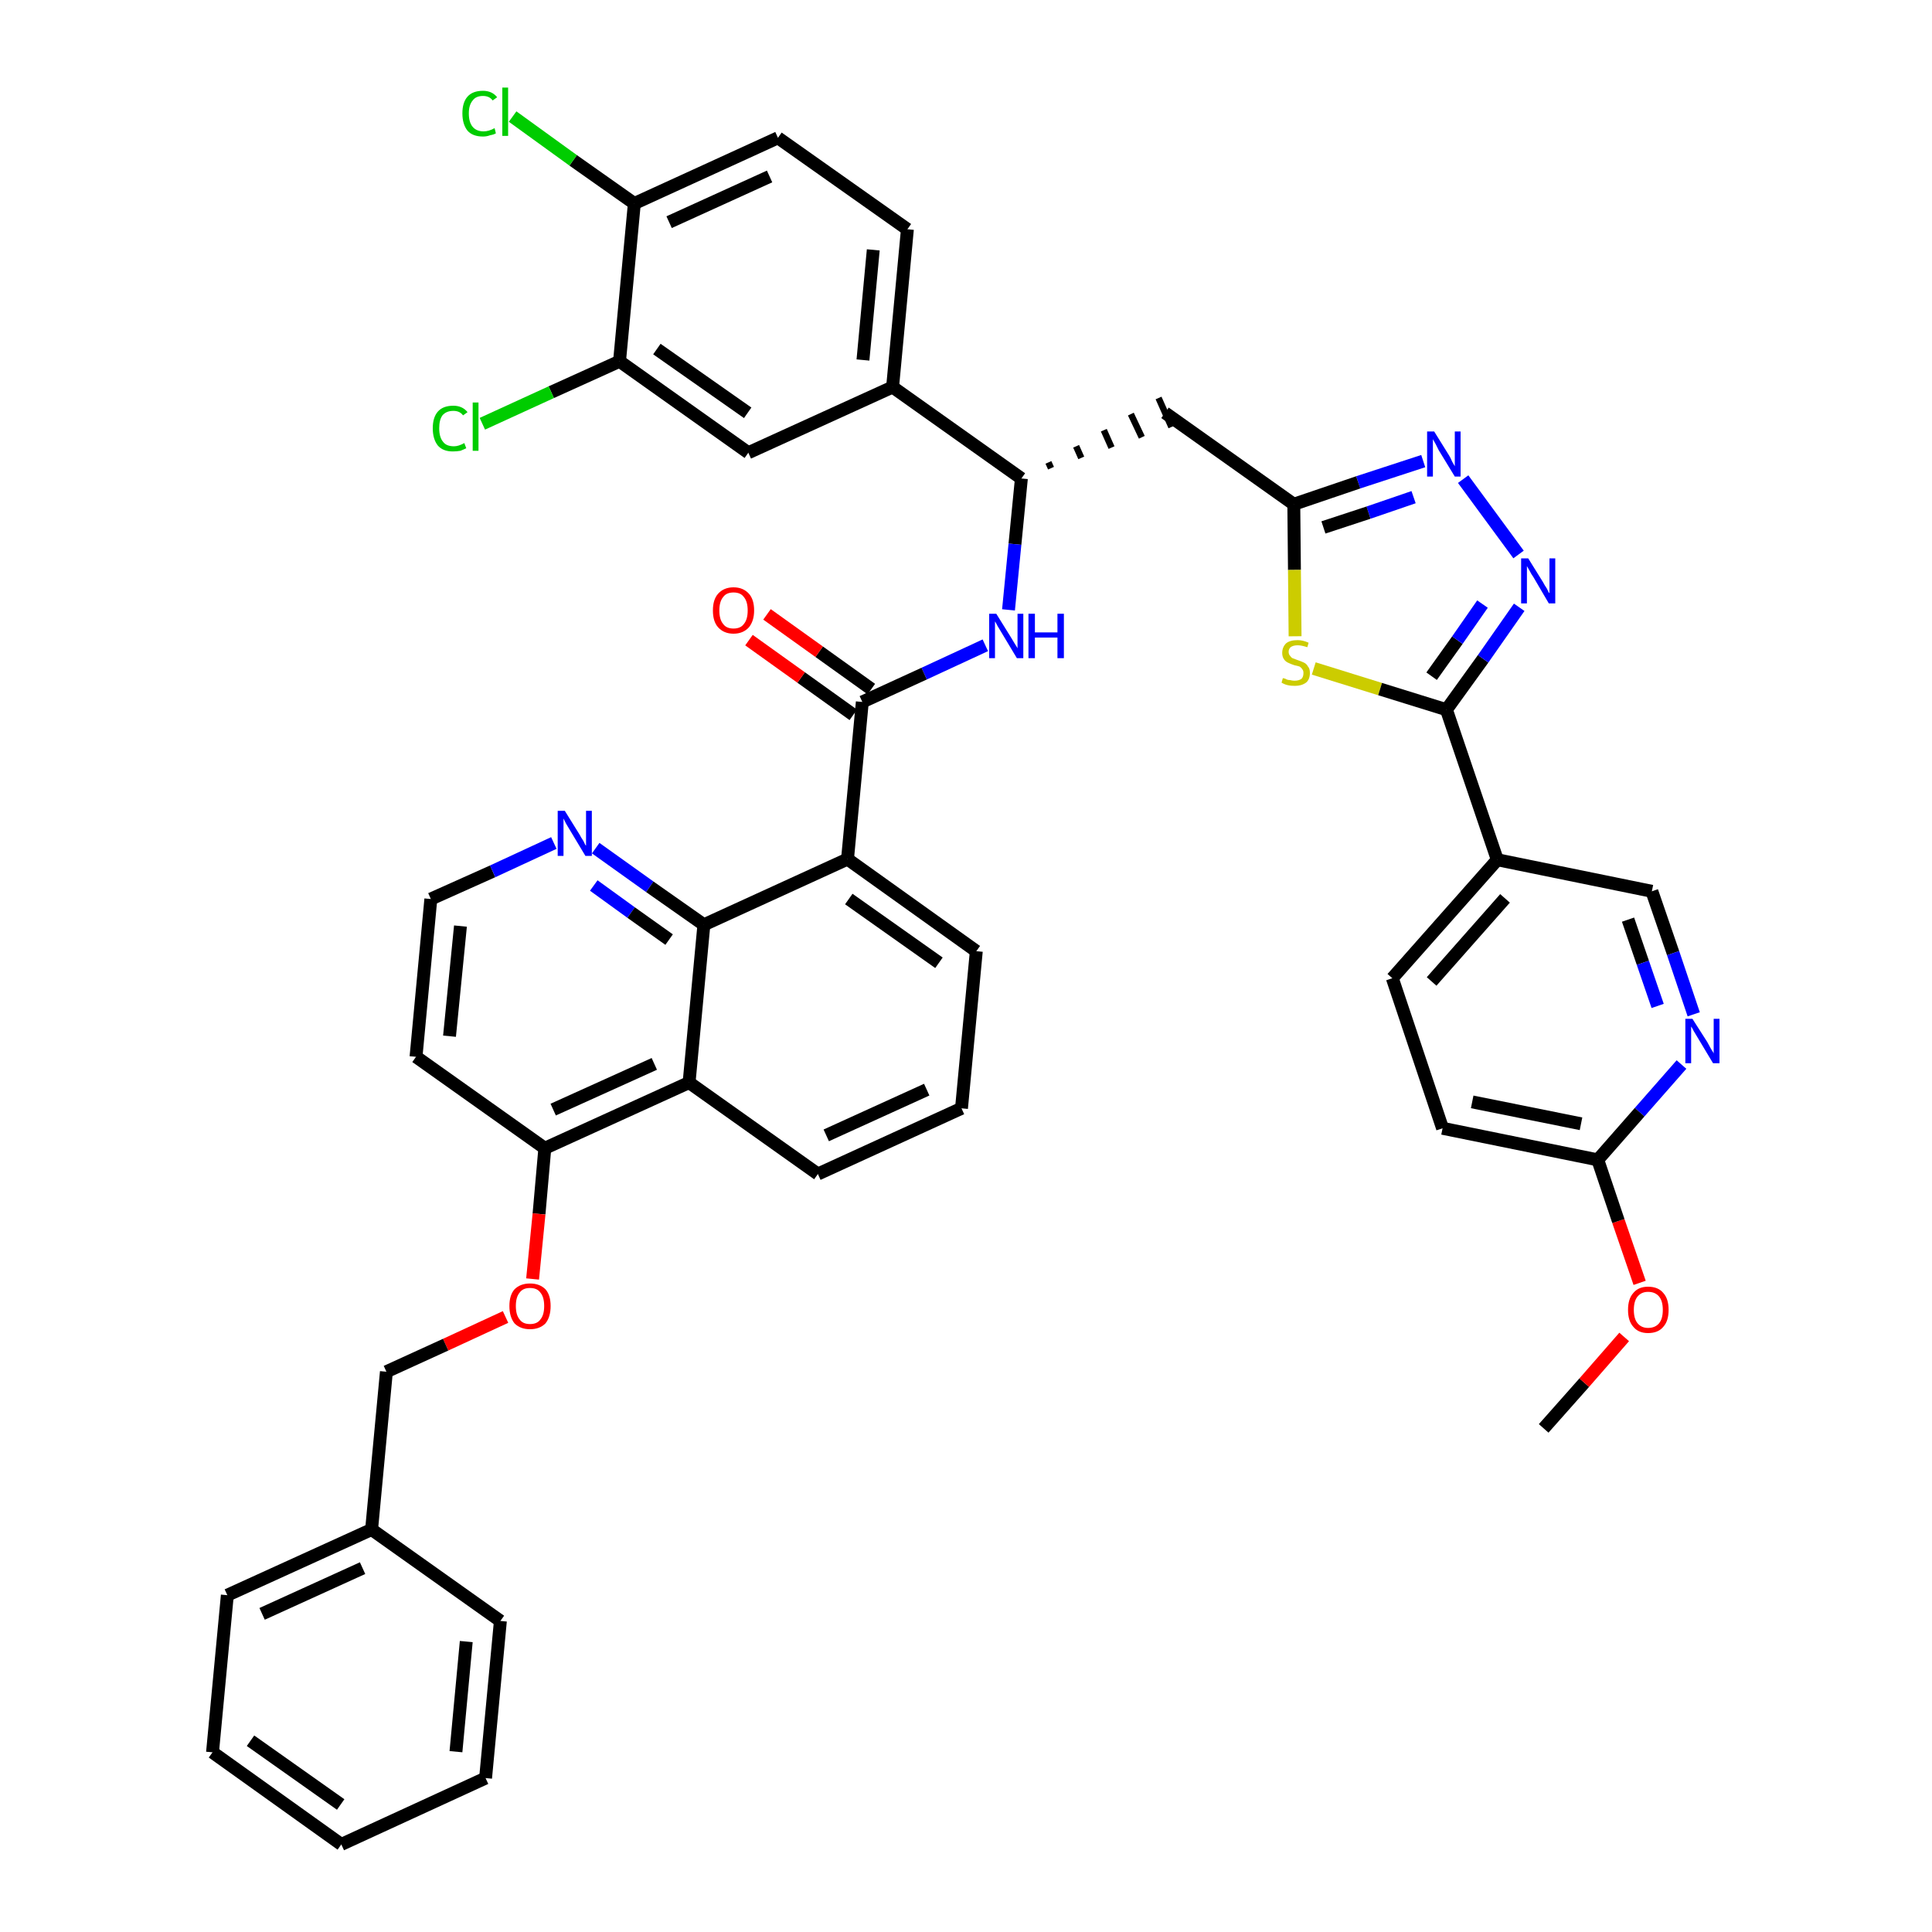 <?xml version='1.0' encoding='iso-8859-1'?>
<svg version='1.1' baseProfile='full'
              xmlns='http://www.w3.org/2000/svg'
                      xmlns:rdkit='http://www.rdkit.org/xml'
                      xmlns:xlink='http://www.w3.org/1999/xlink'
                  xml:space='preserve'
width='300px' height='300px' viewBox='0 0 300 300'>
<!-- END OF HEADER -->
<path class='bond-0 atom-0 atom-1' d='M 239.7,221.8 L 246.0,214.7' style='fill:none;fill-rule:evenodd;stroke:#000000;stroke-width:2.0px;stroke-linecap:butt;stroke-linejoin:miter;stroke-opacity:1' />
<path class='bond-0 atom-0 atom-1' d='M 246.0,214.7 L 252.2,207.6' style='fill:none;fill-rule:evenodd;stroke:#FF0000;stroke-width:2.0px;stroke-linecap:butt;stroke-linejoin:miter;stroke-opacity:1' />
<path class='bond-1 atom-1 atom-2' d='M 254.6,199.2 L 251.3,189.6' style='fill:none;fill-rule:evenodd;stroke:#FF0000;stroke-width:2.0px;stroke-linecap:butt;stroke-linejoin:miter;stroke-opacity:1' />
<path class='bond-1 atom-1 atom-2' d='M 251.3,189.6 L 248.1,180.1' style='fill:none;fill-rule:evenodd;stroke:#000000;stroke-width:2.0px;stroke-linecap:butt;stroke-linejoin:miter;stroke-opacity:1' />
<path class='bond-2 atom-2 atom-3' d='M 248.1,180.1 L 224.0,175.2' style='fill:none;fill-rule:evenodd;stroke:#000000;stroke-width:2.0px;stroke-linecap:butt;stroke-linejoin:miter;stroke-opacity:1' />
<path class='bond-2 atom-2 atom-3' d='M 245.5,174.5 L 228.6,171.1' style='fill:none;fill-rule:evenodd;stroke:#000000;stroke-width:2.0px;stroke-linecap:butt;stroke-linejoin:miter;stroke-opacity:1' />
<path class='bond-43 atom-43 atom-2' d='M 261.1,165.3 L 254.6,172.7' style='fill:none;fill-rule:evenodd;stroke:#0000FF;stroke-width:2.0px;stroke-linecap:butt;stroke-linejoin:miter;stroke-opacity:1' />
<path class='bond-43 atom-43 atom-2' d='M 254.6,172.7 L 248.1,180.1' style='fill:none;fill-rule:evenodd;stroke:#000000;stroke-width:2.0px;stroke-linecap:butt;stroke-linejoin:miter;stroke-opacity:1' />
<path class='bond-3 atom-3 atom-4' d='M 224.0,175.2 L 216.2,151.9' style='fill:none;fill-rule:evenodd;stroke:#000000;stroke-width:2.0px;stroke-linecap:butt;stroke-linejoin:miter;stroke-opacity:1' />
<path class='bond-4 atom-4 atom-5' d='M 216.2,151.9 L 232.5,133.5' style='fill:none;fill-rule:evenodd;stroke:#000000;stroke-width:2.0px;stroke-linecap:butt;stroke-linejoin:miter;stroke-opacity:1' />
<path class='bond-4 atom-4 atom-5' d='M 222.3,152.4 L 233.7,139.5' style='fill:none;fill-rule:evenodd;stroke:#000000;stroke-width:2.0px;stroke-linecap:butt;stroke-linejoin:miter;stroke-opacity:1' />
<path class='bond-5 atom-5 atom-6' d='M 232.5,133.5 L 224.6,110.2' style='fill:none;fill-rule:evenodd;stroke:#000000;stroke-width:2.0px;stroke-linecap:butt;stroke-linejoin:miter;stroke-opacity:1' />
<path class='bond-41 atom-5 atom-42' d='M 232.5,133.5 L 256.5,138.4' style='fill:none;fill-rule:evenodd;stroke:#000000;stroke-width:2.0px;stroke-linecap:butt;stroke-linejoin:miter;stroke-opacity:1' />
<path class='bond-6 atom-6 atom-7' d='M 224.6,110.2 L 230.3,102.3' style='fill:none;fill-rule:evenodd;stroke:#000000;stroke-width:2.0px;stroke-linecap:butt;stroke-linejoin:miter;stroke-opacity:1' />
<path class='bond-6 atom-6 atom-7' d='M 230.3,102.3 L 235.9,94.3' style='fill:none;fill-rule:evenodd;stroke:#0000FF;stroke-width:2.0px;stroke-linecap:butt;stroke-linejoin:miter;stroke-opacity:1' />
<path class='bond-6 atom-6 atom-7' d='M 222.3,105.0 L 226.3,99.4' style='fill:none;fill-rule:evenodd;stroke:#000000;stroke-width:2.0px;stroke-linecap:butt;stroke-linejoin:miter;stroke-opacity:1' />
<path class='bond-6 atom-6 atom-7' d='M 226.3,99.4 L 230.2,93.8' style='fill:none;fill-rule:evenodd;stroke:#0000FF;stroke-width:2.0px;stroke-linecap:butt;stroke-linejoin:miter;stroke-opacity:1' />
<path class='bond-44 atom-41 atom-6' d='M 204.0,103.8 L 214.3,107.0' style='fill:none;fill-rule:evenodd;stroke:#CCCC00;stroke-width:2.0px;stroke-linecap:butt;stroke-linejoin:miter;stroke-opacity:1' />
<path class='bond-44 atom-41 atom-6' d='M 214.3,107.0 L 224.6,110.2' style='fill:none;fill-rule:evenodd;stroke:#000000;stroke-width:2.0px;stroke-linecap:butt;stroke-linejoin:miter;stroke-opacity:1' />
<path class='bond-7 atom-7 atom-8' d='M 235.8,86.1 L 227.2,74.4' style='fill:none;fill-rule:evenodd;stroke:#0000FF;stroke-width:2.0px;stroke-linecap:butt;stroke-linejoin:miter;stroke-opacity:1' />
<path class='bond-8 atom-8 atom-9' d='M 221.0,71.6 L 210.9,74.9' style='fill:none;fill-rule:evenodd;stroke:#0000FF;stroke-width:2.0px;stroke-linecap:butt;stroke-linejoin:miter;stroke-opacity:1' />
<path class='bond-8 atom-8 atom-9' d='M 210.9,74.9 L 200.9,78.3' style='fill:none;fill-rule:evenodd;stroke:#000000;stroke-width:2.0px;stroke-linecap:butt;stroke-linejoin:miter;stroke-opacity:1' />
<path class='bond-8 atom-8 atom-9' d='M 219.5,77.2 L 212.5,79.6' style='fill:none;fill-rule:evenodd;stroke:#0000FF;stroke-width:2.0px;stroke-linecap:butt;stroke-linejoin:miter;stroke-opacity:1' />
<path class='bond-8 atom-8 atom-9' d='M 212.5,79.6 L 205.5,81.9' style='fill:none;fill-rule:evenodd;stroke:#000000;stroke-width:2.0px;stroke-linecap:butt;stroke-linejoin:miter;stroke-opacity:1' />
<path class='bond-9 atom-9 atom-10' d='M 200.9,78.3 L 180.9,64.1' style='fill:none;fill-rule:evenodd;stroke:#000000;stroke-width:2.0px;stroke-linecap:butt;stroke-linejoin:miter;stroke-opacity:1' />
<path class='bond-40 atom-9 atom-41' d='M 200.9,78.3 L 201.0,88.5' style='fill:none;fill-rule:evenodd;stroke:#000000;stroke-width:2.0px;stroke-linecap:butt;stroke-linejoin:miter;stroke-opacity:1' />
<path class='bond-40 atom-9 atom-41' d='M 201.0,88.5 L 201.1,98.8' style='fill:none;fill-rule:evenodd;stroke:#CCCC00;stroke-width:2.0px;stroke-linecap:butt;stroke-linejoin:miter;stroke-opacity:1' />
<path class='bond-10 atom-11 atom-10' d='M 163.2,72.7 L 162.8,71.8' style='fill:none;fill-rule:evenodd;stroke:#000000;stroke-width:1.0px;stroke-linecap:butt;stroke-linejoin:miter;stroke-opacity:1' />
<path class='bond-10 atom-11 atom-10' d='M 167.9,71.1 L 167.1,69.3' style='fill:none;fill-rule:evenodd;stroke:#000000;stroke-width:1.0px;stroke-linecap:butt;stroke-linejoin:miter;stroke-opacity:1' />
<path class='bond-10 atom-11 atom-10' d='M 172.6,69.5 L 171.4,66.8' style='fill:none;fill-rule:evenodd;stroke:#000000;stroke-width:1.0px;stroke-linecap:butt;stroke-linejoin:miter;stroke-opacity:1' />
<path class='bond-10 atom-11 atom-10' d='M 177.3,67.9 L 175.6,64.3' style='fill:none;fill-rule:evenodd;stroke:#000000;stroke-width:1.0px;stroke-linecap:butt;stroke-linejoin:miter;stroke-opacity:1' />
<path class='bond-10 atom-11 atom-10' d='M 181.9,66.3 L 179.9,61.8' style='fill:none;fill-rule:evenodd;stroke:#000000;stroke-width:1.0px;stroke-linecap:butt;stroke-linejoin:miter;stroke-opacity:1' />
<path class='bond-11 atom-11 atom-12' d='M 158.6,74.3 L 157.6,84.5' style='fill:none;fill-rule:evenodd;stroke:#000000;stroke-width:2.0px;stroke-linecap:butt;stroke-linejoin:miter;stroke-opacity:1' />
<path class='bond-11 atom-11 atom-12' d='M 157.6,84.5 L 156.6,94.7' style='fill:none;fill-rule:evenodd;stroke:#0000FF;stroke-width:2.0px;stroke-linecap:butt;stroke-linejoin:miter;stroke-opacity:1' />
<path class='bond-32 atom-11 atom-33' d='M 158.6,74.3 L 138.6,60.1' style='fill:none;fill-rule:evenodd;stroke:#000000;stroke-width:2.0px;stroke-linecap:butt;stroke-linejoin:miter;stroke-opacity:1' />
<path class='bond-12 atom-12 atom-13' d='M 153.0,100.2 L 143.5,104.6' style='fill:none;fill-rule:evenodd;stroke:#0000FF;stroke-width:2.0px;stroke-linecap:butt;stroke-linejoin:miter;stroke-opacity:1' />
<path class='bond-12 atom-12 atom-13' d='M 143.5,104.6 L 133.9,109.0' style='fill:none;fill-rule:evenodd;stroke:#000000;stroke-width:2.0px;stroke-linecap:butt;stroke-linejoin:miter;stroke-opacity:1' />
<path class='bond-13 atom-13 atom-14' d='M 135.3,107.0 L 127.2,101.2' style='fill:none;fill-rule:evenodd;stroke:#000000;stroke-width:2.0px;stroke-linecap:butt;stroke-linejoin:miter;stroke-opacity:1' />
<path class='bond-13 atom-13 atom-14' d='M 127.2,101.2 L 119.1,95.4' style='fill:none;fill-rule:evenodd;stroke:#FF0000;stroke-width:2.0px;stroke-linecap:butt;stroke-linejoin:miter;stroke-opacity:1' />
<path class='bond-13 atom-13 atom-14' d='M 132.5,111.0 L 124.4,105.2' style='fill:none;fill-rule:evenodd;stroke:#000000;stroke-width:2.0px;stroke-linecap:butt;stroke-linejoin:miter;stroke-opacity:1' />
<path class='bond-13 atom-13 atom-14' d='M 124.4,105.2 L 116.3,99.4' style='fill:none;fill-rule:evenodd;stroke:#FF0000;stroke-width:2.0px;stroke-linecap:butt;stroke-linejoin:miter;stroke-opacity:1' />
<path class='bond-14 atom-13 atom-15' d='M 133.9,109.0 L 131.6,133.4' style='fill:none;fill-rule:evenodd;stroke:#000000;stroke-width:2.0px;stroke-linecap:butt;stroke-linejoin:miter;stroke-opacity:1' />
<path class='bond-15 atom-15 atom-16' d='M 131.6,133.4 L 151.6,147.7' style='fill:none;fill-rule:evenodd;stroke:#000000;stroke-width:2.0px;stroke-linecap:butt;stroke-linejoin:miter;stroke-opacity:1' />
<path class='bond-15 atom-15 atom-16' d='M 131.8,139.6 L 145.8,149.5' style='fill:none;fill-rule:evenodd;stroke:#000000;stroke-width:2.0px;stroke-linecap:butt;stroke-linejoin:miter;stroke-opacity:1' />
<path class='bond-45 atom-32 atom-15' d='M 109.3,143.6 L 131.6,133.4' style='fill:none;fill-rule:evenodd;stroke:#000000;stroke-width:2.0px;stroke-linecap:butt;stroke-linejoin:miter;stroke-opacity:1' />
<path class='bond-16 atom-16 atom-17' d='M 151.6,147.7 L 149.3,172.1' style='fill:none;fill-rule:evenodd;stroke:#000000;stroke-width:2.0px;stroke-linecap:butt;stroke-linejoin:miter;stroke-opacity:1' />
<path class='bond-17 atom-17 atom-18' d='M 149.3,172.1 L 127.0,182.3' style='fill:none;fill-rule:evenodd;stroke:#000000;stroke-width:2.0px;stroke-linecap:butt;stroke-linejoin:miter;stroke-opacity:1' />
<path class='bond-17 atom-17 atom-18' d='M 143.9,169.2 L 128.3,176.3' style='fill:none;fill-rule:evenodd;stroke:#000000;stroke-width:2.0px;stroke-linecap:butt;stroke-linejoin:miter;stroke-opacity:1' />
<path class='bond-18 atom-18 atom-19' d='M 127.0,182.3 L 107.0,168.1' style='fill:none;fill-rule:evenodd;stroke:#000000;stroke-width:2.0px;stroke-linecap:butt;stroke-linejoin:miter;stroke-opacity:1' />
<path class='bond-19 atom-19 atom-20' d='M 107.0,168.1 L 84.6,178.3' style='fill:none;fill-rule:evenodd;stroke:#000000;stroke-width:2.0px;stroke-linecap:butt;stroke-linejoin:miter;stroke-opacity:1' />
<path class='bond-19 atom-19 atom-20' d='M 101.6,165.2 L 85.9,172.3' style='fill:none;fill-rule:evenodd;stroke:#000000;stroke-width:2.0px;stroke-linecap:butt;stroke-linejoin:miter;stroke-opacity:1' />
<path class='bond-47 atom-32 atom-19' d='M 109.3,143.6 L 107.0,168.1' style='fill:none;fill-rule:evenodd;stroke:#000000;stroke-width:2.0px;stroke-linecap:butt;stroke-linejoin:miter;stroke-opacity:1' />
<path class='bond-20 atom-20 atom-21' d='M 84.6,178.3 L 83.7,188.5' style='fill:none;fill-rule:evenodd;stroke:#000000;stroke-width:2.0px;stroke-linecap:butt;stroke-linejoin:miter;stroke-opacity:1' />
<path class='bond-20 atom-20 atom-21' d='M 83.7,188.5 L 82.7,198.6' style='fill:none;fill-rule:evenodd;stroke:#FF0000;stroke-width:2.0px;stroke-linecap:butt;stroke-linejoin:miter;stroke-opacity:1' />
<path class='bond-28 atom-20 atom-29' d='M 84.6,178.3 L 64.6,164.1' style='fill:none;fill-rule:evenodd;stroke:#000000;stroke-width:2.0px;stroke-linecap:butt;stroke-linejoin:miter;stroke-opacity:1' />
<path class='bond-21 atom-21 atom-22' d='M 78.5,204.5 L 69.2,208.8' style='fill:none;fill-rule:evenodd;stroke:#FF0000;stroke-width:2.0px;stroke-linecap:butt;stroke-linejoin:miter;stroke-opacity:1' />
<path class='bond-21 atom-21 atom-22' d='M 69.2,208.8 L 60.0,213.0' style='fill:none;fill-rule:evenodd;stroke:#000000;stroke-width:2.0px;stroke-linecap:butt;stroke-linejoin:miter;stroke-opacity:1' />
<path class='bond-22 atom-22 atom-23' d='M 60.0,213.0 L 57.7,237.5' style='fill:none;fill-rule:evenodd;stroke:#000000;stroke-width:2.0px;stroke-linecap:butt;stroke-linejoin:miter;stroke-opacity:1' />
<path class='bond-23 atom-23 atom-24' d='M 57.7,237.5 L 35.3,247.7' style='fill:none;fill-rule:evenodd;stroke:#000000;stroke-width:2.0px;stroke-linecap:butt;stroke-linejoin:miter;stroke-opacity:1' />
<path class='bond-23 atom-23 atom-24' d='M 56.3,243.5 L 40.7,250.6' style='fill:none;fill-rule:evenodd;stroke:#000000;stroke-width:2.0px;stroke-linecap:butt;stroke-linejoin:miter;stroke-opacity:1' />
<path class='bond-48 atom-28 atom-23' d='M 77.7,251.7 L 57.7,237.5' style='fill:none;fill-rule:evenodd;stroke:#000000;stroke-width:2.0px;stroke-linecap:butt;stroke-linejoin:miter;stroke-opacity:1' />
<path class='bond-24 atom-24 atom-25' d='M 35.3,247.7 L 33.0,272.1' style='fill:none;fill-rule:evenodd;stroke:#000000;stroke-width:2.0px;stroke-linecap:butt;stroke-linejoin:miter;stroke-opacity:1' />
<path class='bond-25 atom-25 atom-26' d='M 33.0,272.1 L 53.0,286.4' style='fill:none;fill-rule:evenodd;stroke:#000000;stroke-width:2.0px;stroke-linecap:butt;stroke-linejoin:miter;stroke-opacity:1' />
<path class='bond-25 atom-25 atom-26' d='M 38.9,270.3 L 52.9,280.2' style='fill:none;fill-rule:evenodd;stroke:#000000;stroke-width:2.0px;stroke-linecap:butt;stroke-linejoin:miter;stroke-opacity:1' />
<path class='bond-26 atom-26 atom-27' d='M 53.0,286.4 L 75.4,276.1' style='fill:none;fill-rule:evenodd;stroke:#000000;stroke-width:2.0px;stroke-linecap:butt;stroke-linejoin:miter;stroke-opacity:1' />
<path class='bond-27 atom-27 atom-28' d='M 75.4,276.1 L 77.7,251.7' style='fill:none;fill-rule:evenodd;stroke:#000000;stroke-width:2.0px;stroke-linecap:butt;stroke-linejoin:miter;stroke-opacity:1' />
<path class='bond-27 atom-27 atom-28' d='M 70.8,272.0 L 72.4,254.9' style='fill:none;fill-rule:evenodd;stroke:#000000;stroke-width:2.0px;stroke-linecap:butt;stroke-linejoin:miter;stroke-opacity:1' />
<path class='bond-29 atom-29 atom-30' d='M 64.6,164.1 L 66.9,139.6' style='fill:none;fill-rule:evenodd;stroke:#000000;stroke-width:2.0px;stroke-linecap:butt;stroke-linejoin:miter;stroke-opacity:1' />
<path class='bond-29 atom-29 atom-30' d='M 69.8,160.9 L 71.5,143.8' style='fill:none;fill-rule:evenodd;stroke:#000000;stroke-width:2.0px;stroke-linecap:butt;stroke-linejoin:miter;stroke-opacity:1' />
<path class='bond-30 atom-30 atom-31' d='M 66.9,139.6 L 76.5,135.3' style='fill:none;fill-rule:evenodd;stroke:#000000;stroke-width:2.0px;stroke-linecap:butt;stroke-linejoin:miter;stroke-opacity:1' />
<path class='bond-30 atom-30 atom-31' d='M 76.5,135.3 L 86.0,130.9' style='fill:none;fill-rule:evenodd;stroke:#0000FF;stroke-width:2.0px;stroke-linecap:butt;stroke-linejoin:miter;stroke-opacity:1' />
<path class='bond-31 atom-31 atom-32' d='M 92.5,131.7 L 100.9,137.7' style='fill:none;fill-rule:evenodd;stroke:#0000FF;stroke-width:2.0px;stroke-linecap:butt;stroke-linejoin:miter;stroke-opacity:1' />
<path class='bond-31 atom-31 atom-32' d='M 100.9,137.7 L 109.3,143.6' style='fill:none;fill-rule:evenodd;stroke:#000000;stroke-width:2.0px;stroke-linecap:butt;stroke-linejoin:miter;stroke-opacity:1' />
<path class='bond-31 atom-31 atom-32' d='M 92.2,137.5 L 98.0,141.7' style='fill:none;fill-rule:evenodd;stroke:#0000FF;stroke-width:2.0px;stroke-linecap:butt;stroke-linejoin:miter;stroke-opacity:1' />
<path class='bond-31 atom-31 atom-32' d='M 98.0,141.7 L 103.9,145.9' style='fill:none;fill-rule:evenodd;stroke:#000000;stroke-width:2.0px;stroke-linecap:butt;stroke-linejoin:miter;stroke-opacity:1' />
<path class='bond-33 atom-33 atom-34' d='M 138.6,60.1 L 140.9,35.6' style='fill:none;fill-rule:evenodd;stroke:#000000;stroke-width:2.0px;stroke-linecap:butt;stroke-linejoin:miter;stroke-opacity:1' />
<path class='bond-33 atom-33 atom-34' d='M 134.0,55.9 L 135.6,38.8' style='fill:none;fill-rule:evenodd;stroke:#000000;stroke-width:2.0px;stroke-linecap:butt;stroke-linejoin:miter;stroke-opacity:1' />
<path class='bond-46 atom-40 atom-33' d='M 116.2,70.3 L 138.6,60.1' style='fill:none;fill-rule:evenodd;stroke:#000000;stroke-width:2.0px;stroke-linecap:butt;stroke-linejoin:miter;stroke-opacity:1' />
<path class='bond-34 atom-34 atom-35' d='M 140.9,35.6 L 120.8,21.4' style='fill:none;fill-rule:evenodd;stroke:#000000;stroke-width:2.0px;stroke-linecap:butt;stroke-linejoin:miter;stroke-opacity:1' />
<path class='bond-35 atom-35 atom-36' d='M 120.8,21.4 L 98.5,31.6' style='fill:none;fill-rule:evenodd;stroke:#000000;stroke-width:2.0px;stroke-linecap:butt;stroke-linejoin:miter;stroke-opacity:1' />
<path class='bond-35 atom-35 atom-36' d='M 119.5,27.4 L 103.9,34.5' style='fill:none;fill-rule:evenodd;stroke:#000000;stroke-width:2.0px;stroke-linecap:butt;stroke-linejoin:miter;stroke-opacity:1' />
<path class='bond-36 atom-36 atom-37' d='M 98.5,31.6 L 89.0,24.9' style='fill:none;fill-rule:evenodd;stroke:#000000;stroke-width:2.0px;stroke-linecap:butt;stroke-linejoin:miter;stroke-opacity:1' />
<path class='bond-36 atom-36 atom-37' d='M 89.0,24.9 L 79.6,18.1' style='fill:none;fill-rule:evenodd;stroke:#00CC00;stroke-width:2.0px;stroke-linecap:butt;stroke-linejoin:miter;stroke-opacity:1' />
<path class='bond-37 atom-36 atom-38' d='M 98.5,31.6 L 96.2,56.1' style='fill:none;fill-rule:evenodd;stroke:#000000;stroke-width:2.0px;stroke-linecap:butt;stroke-linejoin:miter;stroke-opacity:1' />
<path class='bond-38 atom-38 atom-39' d='M 96.2,56.1 L 85.6,60.9' style='fill:none;fill-rule:evenodd;stroke:#000000;stroke-width:2.0px;stroke-linecap:butt;stroke-linejoin:miter;stroke-opacity:1' />
<path class='bond-38 atom-38 atom-39' d='M 85.6,60.9 L 74.9,65.8' style='fill:none;fill-rule:evenodd;stroke:#00CC00;stroke-width:2.0px;stroke-linecap:butt;stroke-linejoin:miter;stroke-opacity:1' />
<path class='bond-39 atom-38 atom-40' d='M 96.2,56.1 L 116.2,70.3' style='fill:none;fill-rule:evenodd;stroke:#000000;stroke-width:2.0px;stroke-linecap:butt;stroke-linejoin:miter;stroke-opacity:1' />
<path class='bond-39 atom-38 atom-40' d='M 102.0,54.2 L 116.1,64.1' style='fill:none;fill-rule:evenodd;stroke:#000000;stroke-width:2.0px;stroke-linecap:butt;stroke-linejoin:miter;stroke-opacity:1' />
<path class='bond-42 atom-42 atom-43' d='M 256.5,138.4 L 259.8,148.0' style='fill:none;fill-rule:evenodd;stroke:#000000;stroke-width:2.0px;stroke-linecap:butt;stroke-linejoin:miter;stroke-opacity:1' />
<path class='bond-42 atom-42 atom-43' d='M 259.8,148.0 L 263.0,157.5' style='fill:none;fill-rule:evenodd;stroke:#0000FF;stroke-width:2.0px;stroke-linecap:butt;stroke-linejoin:miter;stroke-opacity:1' />
<path class='bond-42 atom-42 atom-43' d='M 252.8,142.8 L 255.1,149.5' style='fill:none;fill-rule:evenodd;stroke:#000000;stroke-width:2.0px;stroke-linecap:butt;stroke-linejoin:miter;stroke-opacity:1' />
<path class='bond-42 atom-42 atom-43' d='M 255.1,149.5 L 257.4,156.2' style='fill:none;fill-rule:evenodd;stroke:#0000FF;stroke-width:2.0px;stroke-linecap:butt;stroke-linejoin:miter;stroke-opacity:1' />
<path  class='atom-1' d='M 252.8 203.4
Q 252.8 201.7, 253.6 200.8
Q 254.4 199.8, 255.9 199.8
Q 257.5 199.8, 258.3 200.8
Q 259.1 201.7, 259.1 203.4
Q 259.1 205.1, 258.3 206.0
Q 257.5 207.0, 255.9 207.0
Q 254.4 207.0, 253.6 206.0
Q 252.8 205.1, 252.8 203.4
M 255.9 206.2
Q 257.0 206.2, 257.6 205.5
Q 258.2 204.8, 258.2 203.4
Q 258.2 202.0, 257.6 201.3
Q 257.0 200.6, 255.9 200.6
Q 254.9 200.6, 254.3 201.3
Q 253.7 202.0, 253.7 203.4
Q 253.7 204.8, 254.3 205.5
Q 254.9 206.2, 255.9 206.2
' fill='#FF0000'/>
<path  class='atom-7' d='M 237.3 86.7
L 239.6 90.4
Q 239.8 90.8, 240.2 91.4
Q 240.5 92.1, 240.6 92.1
L 240.6 86.7
L 241.5 86.7
L 241.5 93.7
L 240.5 93.7
L 238.1 89.6
Q 237.8 89.2, 237.5 88.6
Q 237.2 88.1, 237.1 87.9
L 237.1 93.7
L 236.2 93.7
L 236.2 86.7
L 237.3 86.7
' fill='#0000FF'/>
<path  class='atom-8' d='M 222.7 67.0
L 225.0 70.7
Q 225.2 71.0, 225.5 71.7
Q 225.9 72.4, 225.9 72.4
L 225.9 67.0
L 226.8 67.0
L 226.8 74.0
L 225.9 74.0
L 223.4 69.9
Q 223.2 69.5, 222.9 68.9
Q 222.6 68.4, 222.5 68.2
L 222.5 74.0
L 221.6 74.0
L 221.6 67.0
L 222.7 67.0
' fill='#0000FF'/>
<path  class='atom-12' d='M 154.7 95.3
L 157.0 99.0
Q 157.2 99.3, 157.6 100.0
Q 158.0 100.6, 158.0 100.7
L 158.0 95.3
L 158.9 95.3
L 158.9 102.2
L 157.9 102.2
L 155.5 98.2
Q 155.2 97.7, 154.9 97.2
Q 154.6 96.6, 154.5 96.5
L 154.5 102.2
L 153.6 102.2
L 153.6 95.3
L 154.7 95.3
' fill='#0000FF'/>
<path  class='atom-12' d='M 159.7 95.3
L 160.7 95.3
L 160.7 98.2
L 164.2 98.2
L 164.2 95.3
L 165.2 95.3
L 165.2 102.2
L 164.2 102.2
L 164.2 99.0
L 160.7 99.0
L 160.7 102.2
L 159.7 102.2
L 159.7 95.3
' fill='#0000FF'/>
<path  class='atom-14' d='M 110.7 94.8
Q 110.7 93.1, 111.5 92.2
Q 112.4 91.2, 113.9 91.2
Q 115.4 91.2, 116.3 92.2
Q 117.1 93.1, 117.1 94.8
Q 117.1 96.4, 116.3 97.4
Q 115.4 98.4, 113.9 98.4
Q 112.4 98.4, 111.5 97.4
Q 110.7 96.5, 110.7 94.8
M 113.9 97.6
Q 115.0 97.6, 115.5 96.9
Q 116.1 96.2, 116.1 94.8
Q 116.1 93.4, 115.5 92.7
Q 115.0 92.0, 113.9 92.0
Q 112.8 92.0, 112.3 92.7
Q 111.7 93.4, 111.7 94.8
Q 111.7 96.2, 112.3 96.9
Q 112.8 97.6, 113.9 97.6
' fill='#FF0000'/>
<path  class='atom-21' d='M 79.1 202.8
Q 79.1 201.1, 79.9 200.2
Q 80.8 199.3, 82.3 199.3
Q 83.8 199.3, 84.7 200.2
Q 85.5 201.1, 85.5 202.8
Q 85.5 204.5, 84.7 205.5
Q 83.8 206.4, 82.3 206.4
Q 80.8 206.4, 79.9 205.5
Q 79.1 204.5, 79.1 202.8
M 82.3 205.6
Q 83.4 205.6, 83.9 204.9
Q 84.5 204.2, 84.5 202.8
Q 84.5 201.4, 83.9 200.7
Q 83.4 200.0, 82.3 200.0
Q 81.2 200.0, 80.7 200.7
Q 80.1 201.4, 80.1 202.8
Q 80.1 204.2, 80.7 204.9
Q 81.2 205.6, 82.3 205.6
' fill='#FF0000'/>
<path  class='atom-31' d='M 87.7 125.9
L 90.0 129.6
Q 90.2 130.0, 90.6 130.6
Q 90.9 131.3, 91.0 131.3
L 91.0 125.9
L 91.9 125.9
L 91.9 132.9
L 90.9 132.9
L 88.5 128.9
Q 88.2 128.4, 87.9 127.9
Q 87.6 127.3, 87.5 127.1
L 87.5 132.9
L 86.6 132.9
L 86.6 125.9
L 87.7 125.9
' fill='#0000FF'/>
<path  class='atom-37' d='M 71.8 17.6
Q 71.8 15.9, 72.6 15.0
Q 73.4 14.1, 75.0 14.1
Q 76.4 14.1, 77.2 15.1
L 76.5 15.6
Q 76.0 14.9, 75.0 14.9
Q 73.9 14.9, 73.4 15.6
Q 72.8 16.3, 72.8 17.6
Q 72.8 19.0, 73.4 19.7
Q 74.0 20.4, 75.1 20.4
Q 75.9 20.4, 76.8 19.9
L 77.0 20.7
Q 76.7 20.9, 76.1 21.0
Q 75.6 21.2, 75.0 21.2
Q 73.4 21.2, 72.6 20.3
Q 71.8 19.3, 71.8 17.6
' fill='#00CC00'/>
<path  class='atom-37' d='M 78.0 13.6
L 78.9 13.6
L 78.9 21.1
L 78.0 21.1
L 78.0 13.6
' fill='#00CC00'/>
<path  class='atom-39' d='M 67.2 66.5
Q 67.2 64.8, 68.0 63.9
Q 68.8 63.0, 70.4 63.0
Q 71.8 63.0, 72.6 64.0
L 71.9 64.5
Q 71.4 63.8, 70.4 63.8
Q 69.3 63.8, 68.7 64.5
Q 68.2 65.2, 68.2 66.5
Q 68.2 67.9, 68.8 68.6
Q 69.3 69.3, 70.5 69.3
Q 71.2 69.3, 72.1 68.8
L 72.4 69.6
Q 72.0 69.8, 71.5 70.0
Q 70.9 70.1, 70.3 70.1
Q 68.8 70.1, 68.0 69.2
Q 67.2 68.2, 67.2 66.5
' fill='#00CC00'/>
<path  class='atom-39' d='M 73.4 62.5
L 74.3 62.5
L 74.3 70.0
L 73.4 70.0
L 73.4 62.5
' fill='#00CC00'/>
<path  class='atom-41' d='M 199.2 105.3
Q 199.3 105.3, 199.6 105.4
Q 199.9 105.6, 200.3 105.6
Q 200.7 105.7, 201.0 105.7
Q 201.7 105.7, 202.1 105.4
Q 202.4 105.1, 202.4 104.5
Q 202.4 104.1, 202.2 103.9
Q 202.1 103.7, 201.8 103.5
Q 201.5 103.4, 201.0 103.3
Q 200.4 103.1, 200.0 102.9
Q 199.6 102.7, 199.4 102.4
Q 199.1 102.0, 199.1 101.4
Q 199.1 100.5, 199.7 99.9
Q 200.3 99.4, 201.5 99.4
Q 202.3 99.4, 203.2 99.8
L 203.0 100.5
Q 202.1 100.2, 201.5 100.2
Q 200.8 100.2, 200.4 100.5
Q 200.1 100.8, 200.1 101.2
Q 200.1 101.6, 200.3 101.8
Q 200.5 102.1, 200.7 102.2
Q 201.0 102.3, 201.5 102.5
Q 202.1 102.7, 202.5 102.9
Q 202.9 103.1, 203.1 103.5
Q 203.4 103.8, 203.4 104.5
Q 203.4 105.5, 202.8 106.0
Q 202.1 106.5, 201.1 106.5
Q 200.4 106.5, 200.0 106.4
Q 199.5 106.3, 199.0 106.0
L 199.2 105.3
' fill='#CCCC00'/>
<path  class='atom-43' d='M 262.8 158.2
L 265.1 161.8
Q 265.3 162.2, 265.7 162.9
Q 266.1 163.5, 266.1 163.6
L 266.1 158.2
L 267.0 158.2
L 267.0 165.1
L 266.0 165.1
L 263.6 161.1
Q 263.3 160.6, 263.0 160.1
Q 262.7 159.5, 262.6 159.4
L 262.6 165.1
L 261.7 165.1
L 261.7 158.2
L 262.8 158.2
' fill='#0000FF'/>
</svg>
